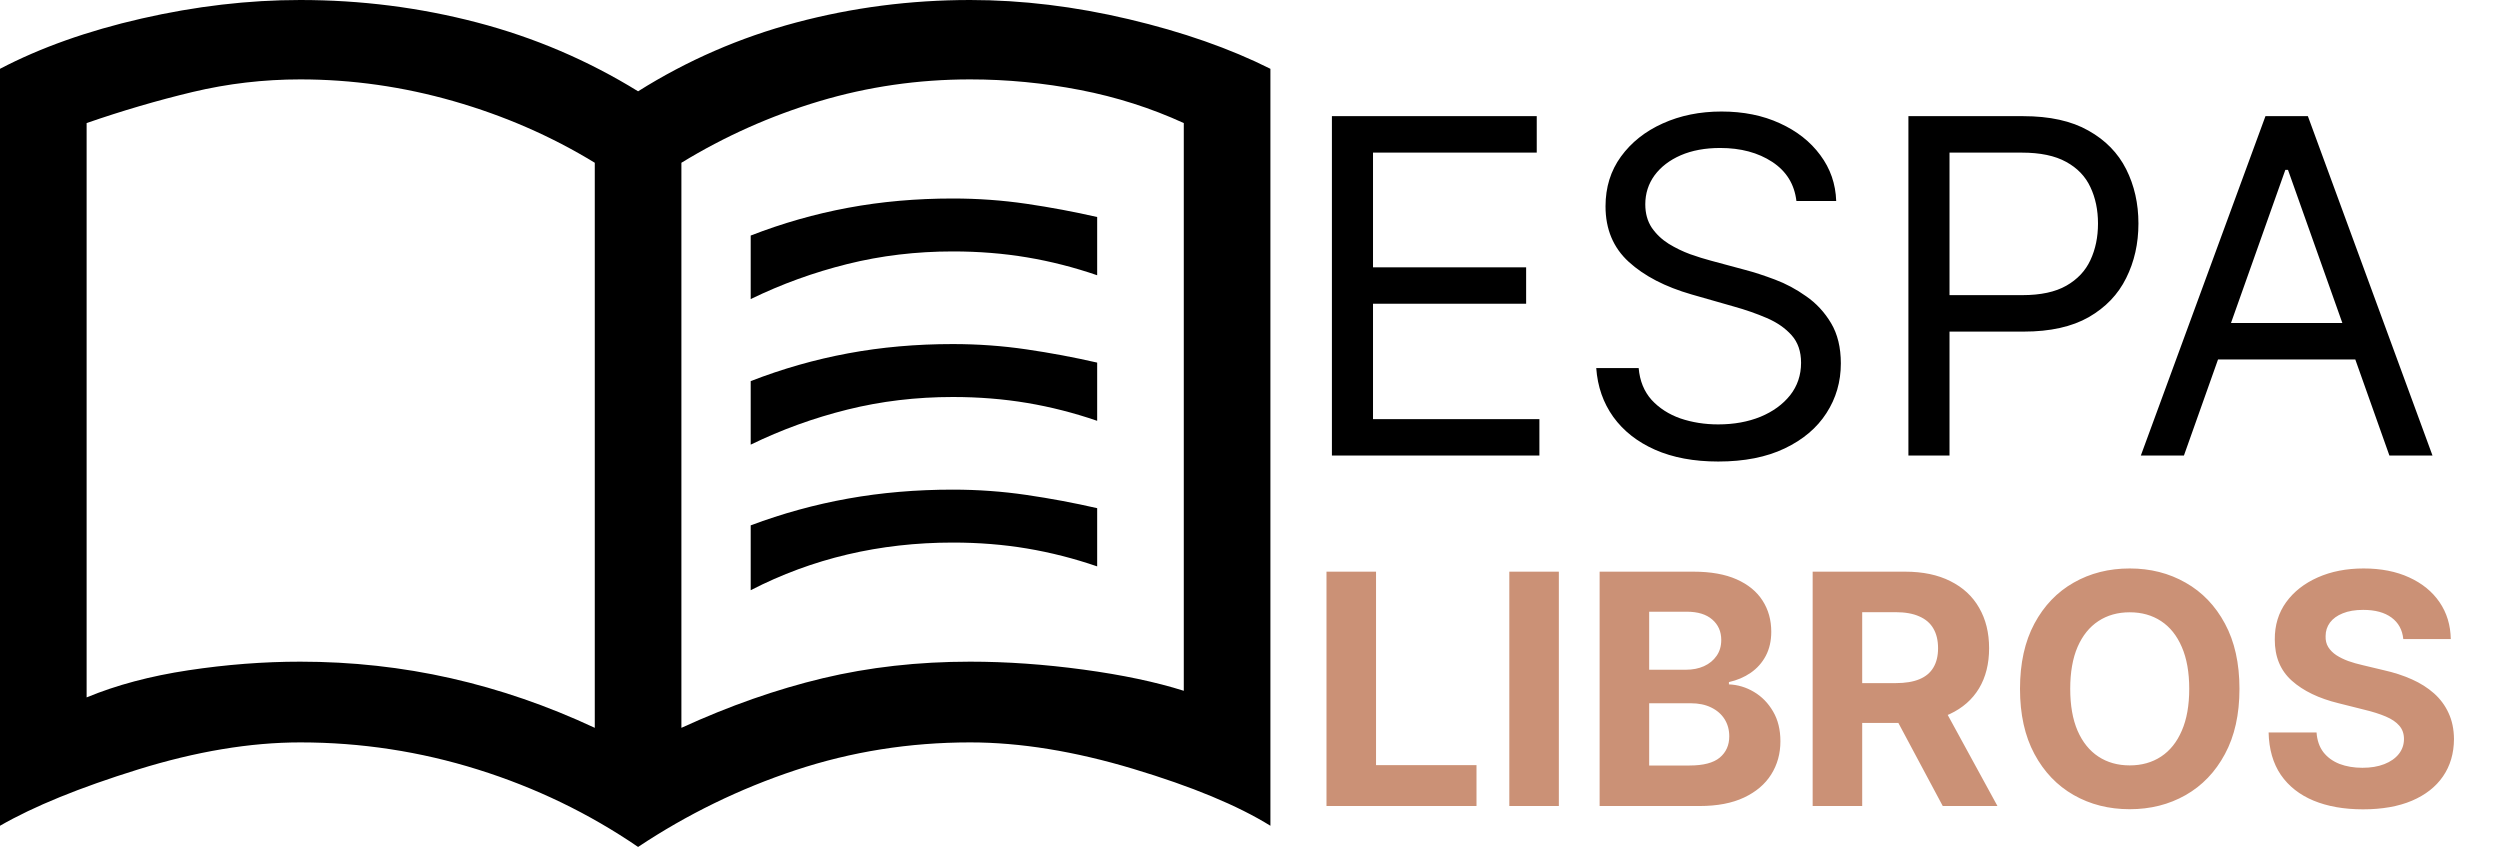 <svg width="225" height="78" viewBox="0 0 225 78" fill="none" xmlns="http://www.w3.org/2000/svg">
              <path
                d="M119.384 72.541V51.45H123.843V68.864H132.885V72.541H119.384ZM140.297 51.45V72.541H135.838V51.45H140.297ZM143.966 72.541V51.45H152.411C153.962 51.45 155.257 51.68 156.293 52.14C157.33 52.6 158.109 53.238 158.631 54.055C159.153 54.865 159.414 55.799 159.414 56.856C159.414 57.68 159.249 58.405 158.919 59.029C158.59 59.647 158.137 60.155 157.56 60.554C156.99 60.945 156.338 61.223 155.603 61.388V61.594C156.406 61.628 157.158 61.855 157.859 62.273C158.566 62.692 159.139 63.279 159.578 64.034C160.018 64.783 160.237 65.675 160.237 66.712C160.237 67.831 159.959 68.83 159.403 69.709C158.854 70.581 158.04 71.271 156.963 71.779C155.885 72.287 154.556 72.541 152.977 72.541H143.966ZM148.425 68.895H152.061C153.303 68.895 154.21 68.658 154.779 68.185C155.349 67.704 155.634 67.066 155.634 66.269C155.634 65.686 155.493 65.171 155.212 64.724C154.93 64.278 154.529 63.928 154.007 63.674C153.492 63.42 152.878 63.293 152.164 63.293H148.425V68.895ZM148.425 60.276H151.731C152.342 60.276 152.884 60.169 153.358 59.956C153.839 59.737 154.216 59.428 154.491 59.029C154.772 58.631 154.913 58.154 154.913 57.598C154.913 56.836 154.642 56.221 154.1 55.755C153.564 55.288 152.802 55.054 151.813 55.054H148.425V60.276ZM163.139 72.541V51.45H171.46C173.053 51.45 174.412 51.735 175.538 52.305C176.671 52.868 177.533 53.667 178.123 54.704C178.72 55.734 179.019 56.946 179.019 58.34C179.019 59.74 178.717 60.945 178.113 61.954C177.509 62.956 176.633 63.725 175.487 64.261C174.347 64.796 172.967 65.064 171.347 65.064H165.775V61.48H170.626C171.477 61.48 172.184 61.364 172.747 61.13C173.31 60.897 173.729 60.547 174.004 60.08C174.285 59.613 174.426 59.033 174.426 58.34C174.426 57.639 174.285 57.049 174.004 56.568C173.729 56.088 173.307 55.724 172.737 55.477C172.174 55.222 171.463 55.096 170.605 55.096H167.598V72.541H163.139ZM174.529 62.943L179.771 72.541H174.848L169.72 62.943H174.529ZM201.552 61.995C201.552 64.295 201.116 66.252 200.244 67.865C199.379 69.479 198.198 70.711 196.701 71.562C195.211 72.407 193.536 72.829 191.676 72.829C189.801 72.829 188.119 72.403 186.629 71.552C185.14 70.701 183.962 69.469 183.097 67.855C182.232 66.242 181.8 64.288 181.8 61.995C181.8 59.695 182.232 57.739 183.097 56.125C183.962 54.512 185.14 53.283 186.629 52.438C188.119 51.587 189.801 51.162 191.676 51.162C193.536 51.162 195.211 51.587 196.701 52.438C198.198 53.283 199.379 54.512 200.244 56.125C201.116 57.739 201.552 59.695 201.552 61.995ZM197.031 61.995C197.031 60.505 196.808 59.249 196.361 58.226C195.922 57.203 195.301 56.427 194.497 55.899C193.694 55.37 192.753 55.106 191.676 55.106C190.598 55.106 189.657 55.37 188.854 55.899C188.051 56.427 187.426 57.203 186.98 58.226C186.54 59.249 186.32 60.505 186.32 61.995C186.32 63.485 186.54 64.742 186.98 65.764C187.426 66.787 188.051 67.563 188.854 68.092C189.657 68.621 190.598 68.885 191.676 68.885C192.753 68.885 193.694 68.621 194.497 68.092C195.301 67.563 195.922 66.787 196.361 65.764C196.808 64.742 197.031 63.485 197.031 61.995ZM216.296 57.516C216.214 56.685 215.86 56.039 215.236 55.58C214.611 55.12 213.763 54.889 212.692 54.889C211.964 54.889 211.35 54.992 210.848 55.199C210.347 55.398 209.963 55.676 209.695 56.033C209.434 56.39 209.304 56.795 209.304 57.248C209.29 57.626 209.369 57.955 209.541 58.236C209.719 58.518 209.963 58.762 210.272 58.968C210.581 59.167 210.938 59.342 211.343 59.493C211.748 59.637 212.18 59.761 212.64 59.864L214.535 60.317C215.455 60.523 216.3 60.797 217.069 61.141C217.838 61.484 218.503 61.906 219.066 62.407C219.629 62.908 220.065 63.499 220.374 64.179C220.69 64.858 220.852 65.638 220.858 66.516C220.852 67.807 220.522 68.926 219.87 69.874C219.224 70.814 218.291 71.545 217.069 72.067C215.853 72.582 214.388 72.84 212.671 72.84C210.969 72.84 209.486 72.579 208.222 72.057C206.966 71.535 205.984 70.763 205.277 69.74C204.577 68.71 204.209 67.436 204.175 65.919H208.49C208.538 66.626 208.741 67.217 209.098 67.69C209.462 68.157 209.946 68.511 210.55 68.751C211.161 68.984 211.851 69.101 212.62 69.101C213.375 69.101 214.031 68.991 214.587 68.772C215.15 68.552 215.586 68.246 215.895 67.855C216.204 67.464 216.358 67.014 216.358 66.506C216.358 66.032 216.217 65.634 215.936 65.311C215.661 64.989 215.256 64.714 214.721 64.487C214.192 64.261 213.543 64.055 212.774 63.87L210.478 63.293C208.7 62.86 207.296 62.184 206.266 61.264C205.236 60.344 204.724 59.105 204.731 57.547C204.724 56.27 205.064 55.154 205.751 54.2C206.444 53.245 207.395 52.5 208.603 51.965C209.812 51.429 211.185 51.162 212.723 51.162C214.288 51.162 215.654 51.429 216.821 51.965C217.995 52.5 218.909 53.245 219.561 54.2C220.213 55.154 220.549 56.259 220.57 57.516H216.296Z"
                fill="#CB9176" />
              <path
                d="M119.872 41V10.454H138.307V13.736H123.571V24.057H137.352V27.338H123.571V37.719H138.546V41H119.872ZM161.678 18.091C161.499 16.579 160.774 15.406 159.501 14.571C158.228 13.736 156.667 13.318 154.818 13.318C153.465 13.318 152.282 13.537 151.268 13.974C150.264 14.412 149.478 15.014 148.911 15.779C148.355 16.545 148.076 17.415 148.076 18.389C148.076 19.204 148.27 19.905 148.658 20.492C149.056 21.069 149.563 21.551 150.179 21.939C150.796 22.317 151.442 22.63 152.118 22.879C152.794 23.117 153.416 23.311 153.982 23.46L157.085 24.296C157.88 24.504 158.765 24.793 159.74 25.16C160.724 25.528 161.664 26.03 162.558 26.667C163.463 27.293 164.209 28.099 164.796 29.083C165.382 30.067 165.676 31.276 165.676 32.707C165.676 34.358 165.243 35.849 164.378 37.182C163.523 38.514 162.27 39.573 160.62 40.359C158.979 41.144 156.985 41.537 154.639 41.537C152.451 41.537 150.557 41.184 148.956 40.478C147.365 39.772 146.112 38.788 145.198 37.525C144.293 36.262 143.781 34.795 143.661 33.125H147.48C147.579 34.278 147.967 35.233 148.643 35.989C149.329 36.734 150.194 37.291 151.238 37.659C152.292 38.017 153.426 38.196 154.639 38.196C156.051 38.196 157.318 37.967 158.442 37.51C159.566 37.043 160.455 36.396 161.112 35.571C161.768 34.736 162.096 33.761 162.096 32.648C162.096 31.634 161.813 30.808 161.246 30.172C160.679 29.535 159.933 29.018 159.009 28.621C158.084 28.223 157.085 27.875 156.011 27.577L152.252 26.503C149.866 25.817 147.977 24.837 146.585 23.565C145.193 22.292 144.497 20.626 144.497 18.568C144.497 16.858 144.959 15.367 145.884 14.094C146.818 12.811 148.071 11.817 149.642 11.111C151.223 10.395 152.988 10.037 154.937 10.037C156.906 10.037 158.656 10.39 160.187 11.096C161.718 11.792 162.931 12.746 163.826 13.96C164.731 15.173 165.208 16.55 165.258 18.091H161.678ZM171.757 41V10.454H182.078C184.474 10.454 186.433 10.887 187.955 11.752C189.486 12.607 190.619 13.766 191.355 15.227C192.091 16.689 192.459 18.32 192.459 20.119C192.459 21.919 192.091 23.555 191.355 25.026C190.629 26.498 189.506 27.671 187.984 28.546C186.463 29.411 184.514 29.844 182.138 29.844H174.74V26.562H182.018C183.659 26.562 184.977 26.279 185.971 25.712C186.965 25.146 187.686 24.38 188.134 23.416C188.591 22.441 188.82 21.342 188.82 20.119C188.82 18.896 188.591 17.803 188.134 16.838C187.686 15.874 186.96 15.118 185.956 14.571C184.952 14.014 183.619 13.736 181.959 13.736H175.456V41H171.757ZM196.553 41H192.675L203.891 10.454H207.709L218.925 41H215.047L205.919 15.287H205.681L196.553 41ZM197.985 29.068H213.615V32.349H197.985V29.068Z"
                fill="black" />
              <path
                d="M27.025 59.55C31.665 59.55 36.182 60.047 40.574 61.039C44.967 62.032 49.286 63.52 53.53 65.505V14.649C49.633 12.267 45.405 10.421 40.847 9.111C36.289 7.801 31.682 7.146 27.025 7.146C23.733 7.146 20.507 7.523 17.345 8.277C14.184 9.032 11.001 9.965 7.796 11.076V62.766C10.481 61.654 13.534 60.841 16.956 60.325C20.377 59.808 23.733 59.55 27.025 59.55ZM61.326 65.505C65.657 63.52 69.901 62.032 74.059 61.039C78.217 60.047 82.634 59.55 87.312 59.55C90.603 59.55 94.003 59.789 97.511 60.265C101.019 60.741 104.029 61.377 106.541 62.171V11.076C103.596 9.726 100.486 8.734 97.21 8.099C93.934 7.464 90.635 7.146 87.312 7.146C82.634 7.146 78.108 7.801 73.734 9.111C69.36 10.421 65.224 12.267 61.326 14.649V65.505ZM57.428 76.225C53.011 73.207 48.203 70.885 43.006 69.257C37.809 67.629 32.482 66.816 27.025 66.816C22.521 66.816 17.649 67.629 12.408 69.257C7.168 70.885 3.032 72.572 0 74.319V6.193C3.638 4.288 7.887 2.779 12.748 1.667C17.61 0.556 22.368 0 27.025 0C32.482 0 37.788 0.675 42.941 2.025C48.095 3.375 52.924 5.439 57.428 8.218C61.846 5.439 66.588 3.375 71.655 2.025C76.722 0.675 81.941 0 87.312 0C91.968 0 96.727 0.576 101.588 1.727C106.449 2.878 110.699 4.367 114.337 6.193V74.319C111.392 72.493 107.277 70.786 101.994 69.198C96.71 67.609 91.816 66.816 87.312 66.816C81.855 66.816 76.614 67.649 71.59 69.317C66.567 70.984 61.846 73.287 57.428 76.225ZM67.563 26.917V21.2C70.421 20.088 73.344 19.255 76.333 18.699C79.321 18.143 82.461 17.865 85.752 17.865C88.005 17.865 90.213 18.024 92.379 18.341C94.544 18.659 96.666 19.056 98.745 19.532V24.773C96.666 24.058 94.566 23.522 92.444 23.165C90.322 22.808 88.091 22.629 85.752 22.629C82.461 22.629 79.299 23.006 76.268 23.761C73.236 24.515 70.335 25.567 67.563 26.917ZM67.563 53.119V47.283C70.421 46.211 73.344 45.407 76.333 44.871C79.321 44.335 82.461 44.067 85.752 44.067C88.005 44.067 90.213 44.226 92.379 44.544C94.544 44.861 96.666 45.258 98.745 45.735V50.975C96.666 50.261 94.566 49.725 92.444 49.367C90.322 49.01 88.091 48.831 85.752 48.831C82.461 48.831 79.299 49.189 76.268 49.903C73.236 50.618 70.335 51.69 67.563 53.119ZM67.563 40.018V34.301C70.421 33.189 73.344 32.356 76.333 31.8C79.321 31.244 82.461 30.966 85.752 30.966C88.005 30.966 90.213 31.125 92.379 31.443C94.544 31.76 96.666 32.157 98.745 32.634V37.874C96.666 37.159 94.566 36.623 92.444 36.266C90.322 35.909 88.091 35.73 85.752 35.73C82.461 35.73 79.299 36.107 76.268 36.862C73.236 37.616 70.335 38.668 67.563 40.018Z"
                fill="black" />
            </svg>